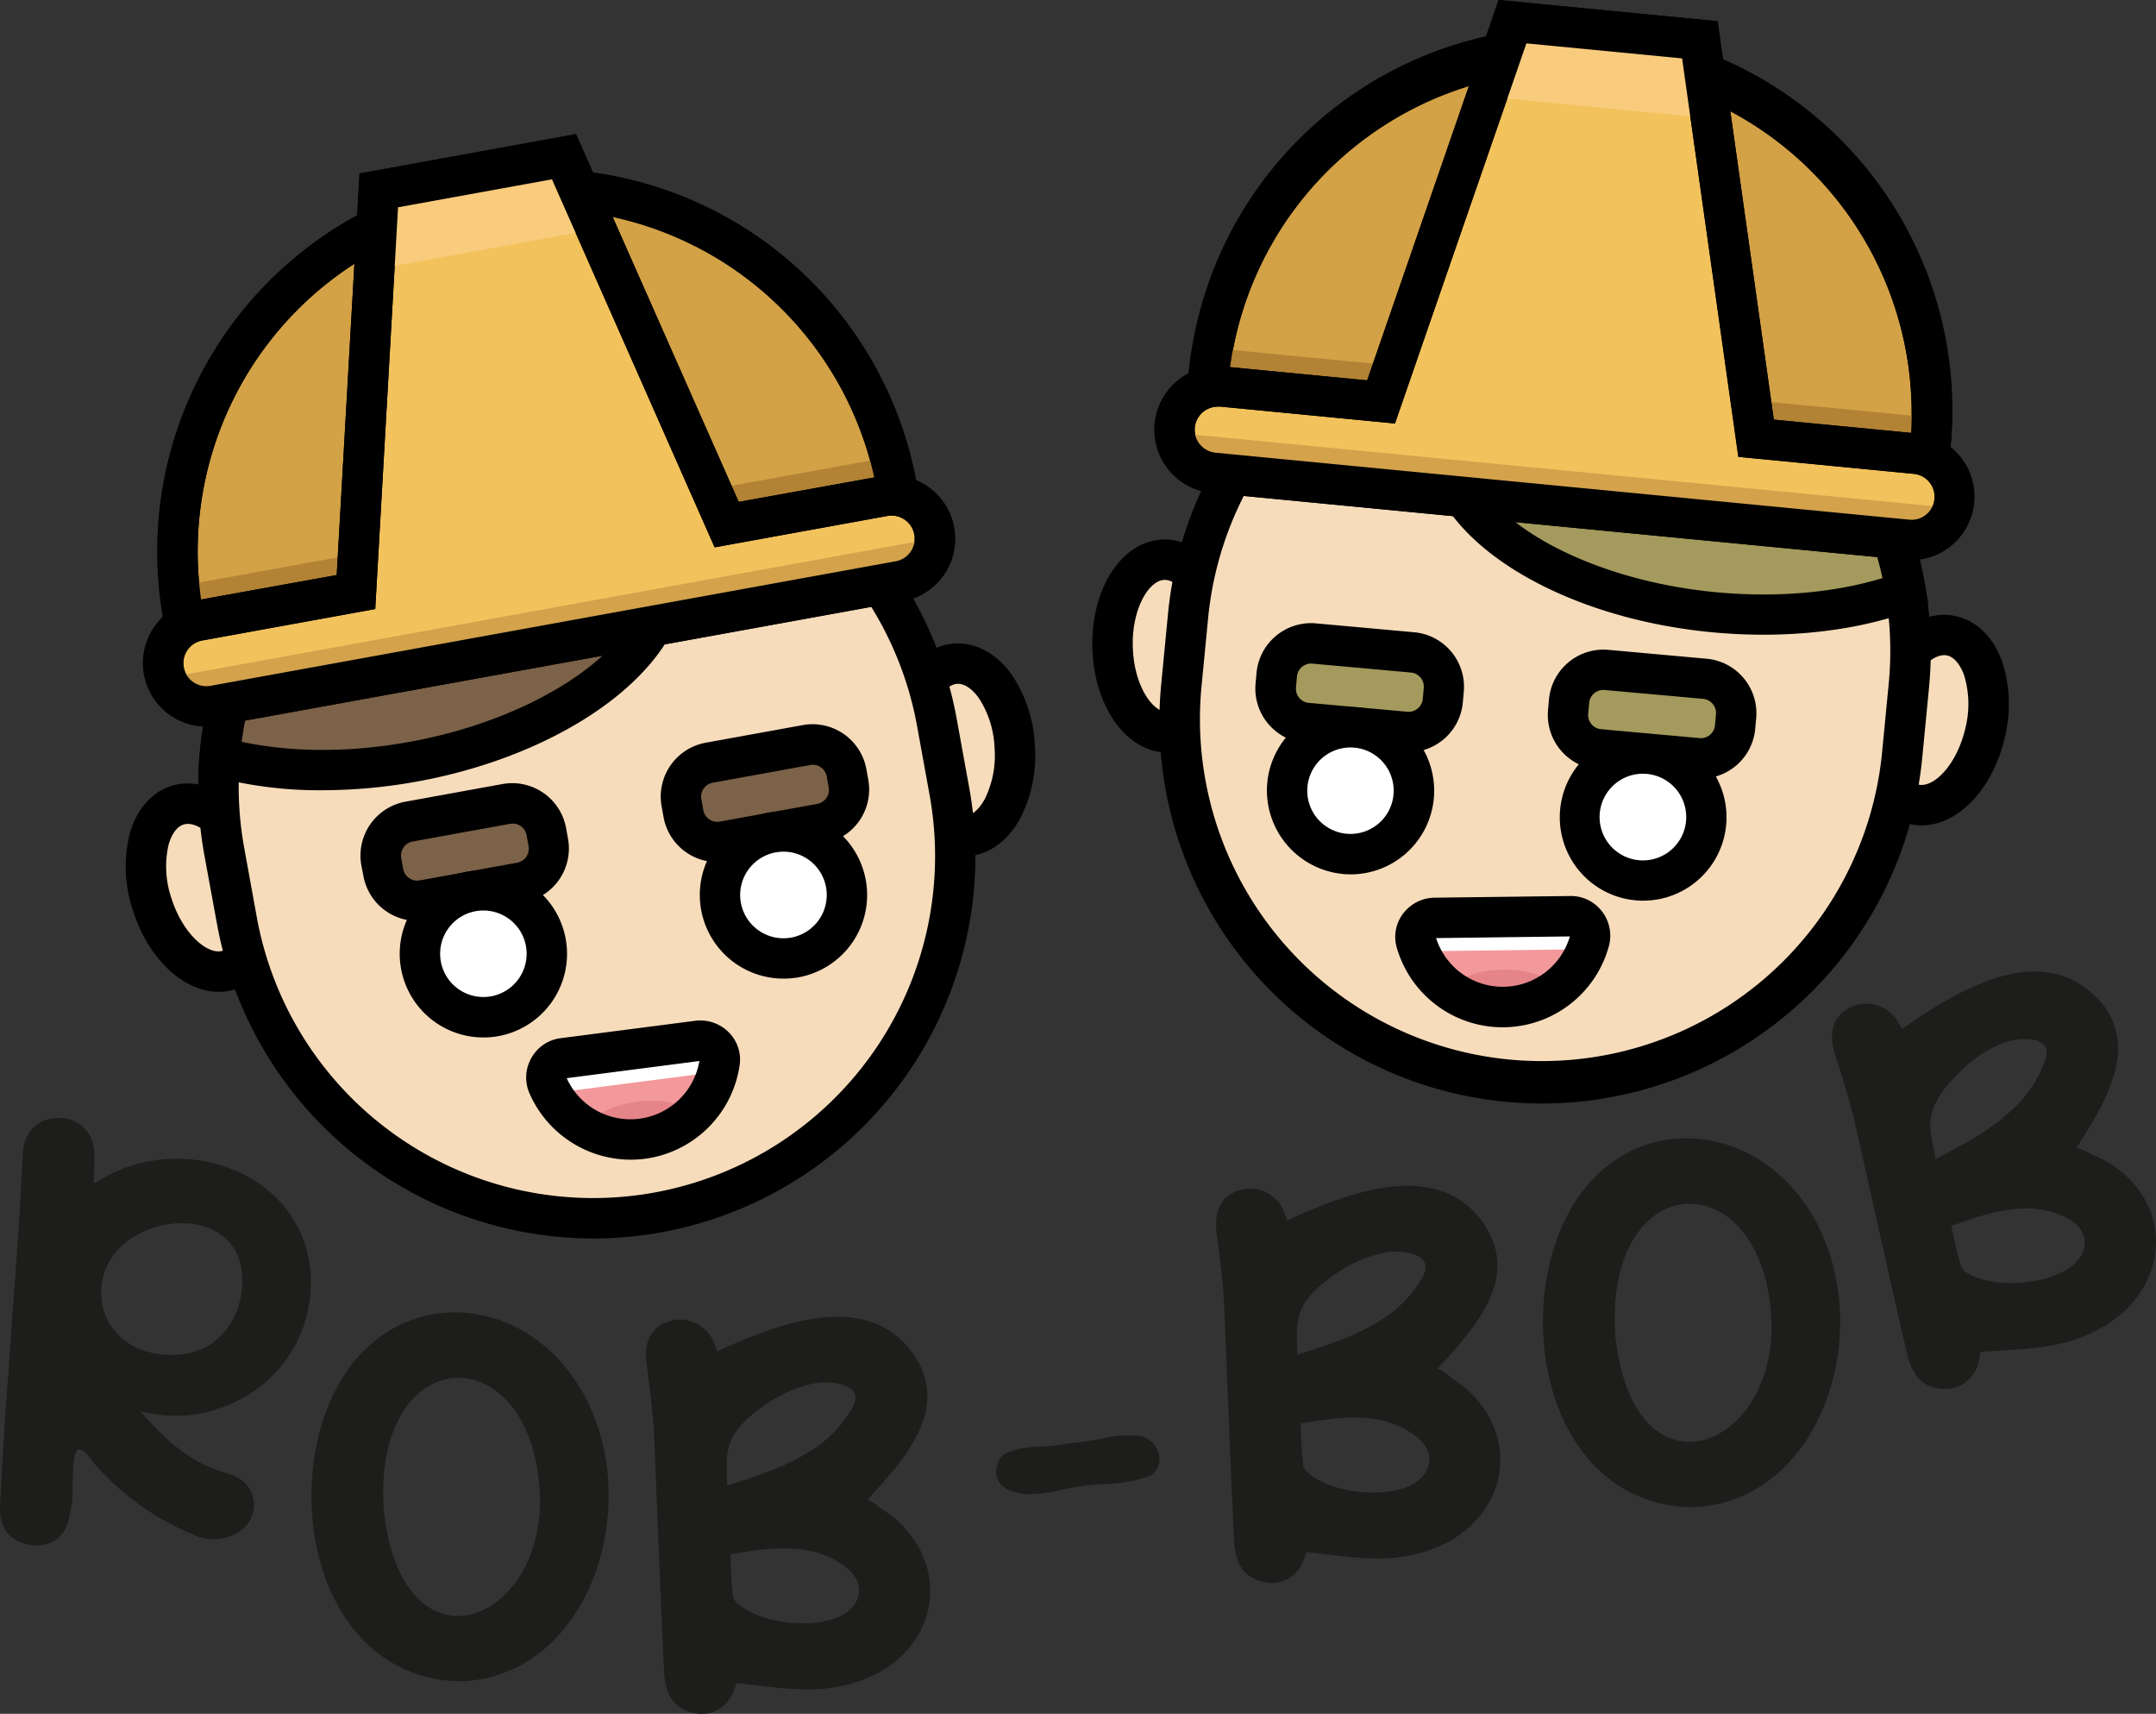 <svg xmlns="http://www.w3.org/2000/svg" viewBox="0 0 590.71 469.45"><rect x="0" y="0" width="590.71" height="469.45" fill="#333333" stroke="none"/><defs><style>.cls-1{fill:#1d1d1b;}.cls-2{fill:#f7dcbc;}.cls-3{fill:#7c6248;}.cls-4{fill:#d3a146;}.cls-5{fill:#b28335;}.cls-6{fill:#f2c25c;}.cls-7{fill:#fff;}.cls-8{fill:#f3999b;}.cls-9{fill:#e58589;}.cls-10{fill:#f9cc7d;}.cls-11{fill:#d3a24b;}.cls-12{fill:#a49a5d;}</style></defs><g id="Warstwa_2" data-name="Warstwa 2"><g id="Warstwa_1-2" data-name="Warstwa 1"><path class="cls-1" d="M62.25,403.58c4.6,1.25,7.29,4.47,7.31,8.61s-2.78,7.56-7.25,8.85a13.12,13.12,0,0,1-9.73-.85,72.61,72.61,0,0,1-27-19.58c-8-11.78-4.46,8.9-6.39,13.53-.52,5.92-4.28,9.46-9.69,9.14C3.62,423-.29,419.09,0,412.87c.59-12.3,1.32-24.58,2.29-36.69C3.12,363.38,4.16,350.75,5,338c.5-7.39.9-15.05,1.28-22.59.47-5.52,4.37-9.18,9.57-9.16a9.36,9.36,0,0,1,9.91,9c.24,2.7-.05,5.45-.08,9,25.42-16.81,62.28-1.16,59.32,30.49-2.27,23.77-25.88,37.53-46.57,31.75C45.28,394.52,52.53,401,62.25,403.58Zm-15.7-32.45c11.82.25,18.17-7.95,19.52-16.53,4.26-27.19-35.3-23.93-38.19-2.93C26.54,361.06,33.13,370.89,46.55,371.13Z"/><path class="cls-1" d="M103.18,452.58c-22.38-17.91-22.91-59.38-6.05-79.79,14.61-17.51,38.18-17,53.58-2.77,29.5,27.52,16.33,87.56-23,90.46A37,37,0,0,1,103.18,452.58ZM105,409.92c0,1.58.13,3.16.26,4.74,5.53,45.82,45.56,29.62,42.53-7.51C144.53,366.73,104.37,367.39,105,409.92Z"/><path class="cls-1" d="M200.51,464.31a9.27,9.27,0,0,1-8.95,5.13c-3.95-.39-7.38-2.37-8.69-6.45a17.56,17.56,0,0,1-.92-5.26c-1.06-21.73-1.85-43.72-2.77-65.44-.39-6.19-1.19-12.38-2-18.57-.93-6.18,1.31-10.4,6.31-11.85a10,10,0,0,1,12.38,6.59c.26.66.53,1.31.66,1.71,17.51-8.16,41.61-16.85,53.85.92A19.7,19.7,0,0,1,253,389c-2.89,8.42-9.61,15.53-15.27,21.72a21.67,21.67,0,0,1,2.37,1.45c2.11,1.71,4.48,3,6.45,5,13,12.64,10.4,31.6-5.26,40.69-7.77,4.34-16.07,5.4-24.63,4.74-4.74-.27-9.47-1.06-14.87-1.58A24.8,24.8,0,0,1,200.51,464.31Zm20.93-66.49a32.85,32.85,0,0,0,12.25-12.51c3.55-6.58-7.37-7.24-10.8-6.32-6.71,1.32-12.37,4.74-17.51,9.09-7.37,6.58-6.19,10.92-6.19,18.82C207.23,404.4,214.73,402,221.44,397.82Zm-20.67,39a3.84,3.84,0,0,0,1.45,2.5c6.45,5.53,20.67,7,28.18,3.3,5.79-3,6.71-8.83,1.84-12.91-9.08-7.63-21.72-5.79-32.12-3.95C200.25,429.55,200.38,433.11,200.77,436.79Z"/><path class="cls-1" d="M356.73,428.44a9.27,9.27,0,0,1-9,5.14c-3.95-.4-7.38-2.37-8.69-6.45a17.62,17.62,0,0,1-.92-5.27c-1.06-21.72-1.85-43.71-2.77-65.44-.39-6.18-1.18-12.37-2-18.56s1.31-10.4,6.32-11.85a9.93,9.93,0,0,1,12.37,6.58c.27.66.53,1.32.66,1.71,17.51-8.16,41.61-16.85,53.85.92,3.69,5.54,4.74,11.46,2.63,17.91-2.89,8.43-9.61,15.54-15.27,21.73a22.81,22.81,0,0,1,2.37,1.44c2.11,1.72,4.48,3,6.45,5,13,12.64,10.4,31.6-5.26,40.68-7.77,4.35-16.07,5.4-24.62,4.74-4.74-.26-9.48-1.05-14.88-1.58A24.27,24.27,0,0,1,356.73,428.44ZM377.66,362a32.85,32.85,0,0,0,12.25-12.51c3.55-6.58-7.37-7.24-10.8-6.31-6.71,1.31-12.37,4.74-17.51,9.08-7.37,6.58-6.19,10.93-6.19,18.83C363.45,368.54,371,366.17,377.66,362Zm-20.67,39a3.84,3.84,0,0,0,1.45,2.5c6.45,5.53,20.67,7,28.18,3.29,5.79-3,6.71-8.82,1.84-12.91-9.08-7.63-21.72-5.79-32.12-3.94C356.47,393.69,356.6,397.24,357,400.93Z"/><path class="cls-1" d="M440.59,404.89c-22.39-17.9-22.91-59.38-6.06-79.78,14.62-17.52,38.18-17,53.59-2.77,29.49,27.52,16.33,87.56-23,90.45A36.9,36.9,0,0,1,440.59,404.89Zm1.84-42.66c0,1.58.13,3.16.26,4.74,5.53,45.82,45.56,29.63,42.53-7.5C481.93,319.05,441.77,319.71,442.43,362.23Z"/><path class="cls-1" d="M541.9,373.75A9.28,9.28,0,0,1,534,380.4c-4,.32-7.68-1-9.71-4.79a17.88,17.88,0,0,1-1.84-5c-4.92-21.19-9.63-42.68-14.42-63.89-1.5-6-3.38-12-5.26-17.91s-.57-10.47,4.09-12.79a9.94,9.94,0,0,1,13.36,4.26c.38.6.75,1.2.95,1.57,15.77-11.16,37.93-24,53.15-8.72a19.7,19.7,0,0,1,5.79,17.15c-1.34,8.8-6.68,17-11.14,24.1a22.9,22.9,0,0,1,2.59,1c2.38,1.31,4.95,2.18,7.24,3.77,15.09,10.11,15.89,29.23,2.09,41-6.86,5.67-14.84,8.19-23.37,9.07-4.71.59-9.52.66-14.92,1.1A24.91,24.91,0,0,1,541.9,373.75Zm8.71-69.16a32.82,32.82,0,0,0,9.81-14.5c2.32-7.11-8.55-5.81-11.75-4.29-6.37,2.5-11.33,6.88-15.61,12.07-6.07,7.8-4.13,11.86-2.72,19.63C537.8,313.6,544.76,309.93,550.61,304.59Zm-13.37,42a3.84,3.84,0,0,0,1.87,2.2c7.34,4.29,21.59,3.17,28.31-1.8,5.16-4,5-9.88-.49-13-10.31-5.88-22.41-1.81-32.32,1.86C535.43,339.6,536.19,343.07,537.24,346.63Z"/><ellipse class="cls-2" cx="263.34" cy="205.4" rx="14.7" ry="23.65" transform="translate(-11.39 15.5) rotate(-3.3)"/><path d="M264.18,234.57c-5.52,0-10.87-3.13-14.78-8.68a37.73,37.73,0,0,1-6.26-19.32c-.94-16.34,7.19-29.65,18.52-30.31,5.83-.29,11.51,2.82,15.62,8.66a37.57,37.57,0,0,1,6.26,19.32h0a37.72,37.72,0,0,1-4,19.91c-3.41,6.27-8.7,10.06-14.52,10.39Q264.6,234.57,264.18,234.57Zm-1.68-47.26h-.2c-4.32.25-8.7,8.26-8.11,18.61a27,27,0,0,0,4.26,13.58c1.86,2.64,4,4.09,5.93,4s3.89-1.8,5.44-4.64a26.86,26.86,0,0,0,2.67-14h0a26.82,26.82,0,0,0-4.26-13.58C266.44,188.75,264.36,187.31,262.5,187.31Z"/><ellipse class="cls-2" cx="55.67" cy="243.14" rx="14.7" ry="23.65" transform="matrix(0.95, -0.3, 0.3, 0.95, -69.77, 27.55)"/><path d="M59.91,271.68c-9.58,0-19.35-9-23.56-22.53h0a37.67,37.67,0,0,1-.93-20.29c1.79-6.9,6-11.86,11.57-13.59,10.84-3.37,23.13,6.22,28,21.85s.19,30.51-10.64,33.88A14.73,14.73,0,0,1,59.91,271.68Zm-13-25.82c3.08,9.9,10,15.86,14.14,14.57s6.44-10.12,3.36-20-10-15.87-14.14-14.57c-1.82.57-3.34,2.69-4.15,5.81a26.94,26.94,0,0,0,.79,14.21Z"/><path class="cls-2" d="M256.7,197.83l3.44,18.93A99.21,99.21,0,0,1,64.92,252.23L61.48,233.3A99.21,99.21,0,0,1,215.57,134a99.19,99.19,0,0,1,41.13,63.82Z"/><path d="M162.48,339.24a104.91,104.91,0,0,1-103-86L56,234.29a104.74,104.74,0,1,1,206.11-37.45h0l3.44,18.93a104.73,104.73,0,0,1-84.32,121.77A105.44,105.44,0,0,1,162.48,339.24ZM159.3,121.87A93.63,93.63,0,0,0,66.92,232.31l3.44,18.93a93.67,93.67,0,0,0,184.33-33.49l-3.44-18.93a93.73,93.73,0,0,0-91.95-76.95Z"/><path class="cls-3" d="M228.33,144.52c-11.64,8.86-28,16.15-46.76,20.06-5.22,19.13-32.72,37.58-68.29,44-19.7,3.58-38.37,2.85-53.09-1.23a99.23,99.23,0,0,1,168.14-62.88Z"/><path d="M88.3,216.46a111.62,111.62,0,0,1-29.59-3.72l-4.41-1.22.38-4.57a104.79,104.79,0,0,1,177.52-66.4l4.59,4.48-5.11,3.89c-12,9.12-28.16,16.31-45.85,20.39-7.86,20.28-36.55,38.4-71.56,44.77A146.22,146.22,0,0,1,88.3,216.46ZM66.21,203.19c13.62,2.94,29.78,3,46.08,0,32.32-5.87,59.21-22.72,63.93-40.06l.9-3.27,3.32-.69c14.68-3,28.28-8.38,39-15.22-2.26-1.9-4.62-3.7-7.05-5.38A93.7,93.7,0,0,0,66.21,203.19Z"/><rect class="cls-3" x="104.39" y="222.46" width="45.98" height="21.86" rx="4.26" transform="translate(-39.67 26.53) rotate(-10.3)"/><path d="M114.29,252.26A15,15,0,0,1,99.58,240L99,237a15,15,0,0,1,12-17.39l26.7-4.85a15,15,0,0,1,17.39,12l.54,3a15,15,0,0,1-12,17.39L117,252A15.26,15.26,0,0,1,114.29,252.26Zm26.17-26.66a4.23,4.23,0,0,0-.7.06l-26.7,4.85a3.89,3.89,0,0,0-3.12,4.52l.53,3a3.89,3.89,0,0,0,4.52,3.13l26.7-4.85a3.9,3.9,0,0,0,3.13-4.52l-.54-3A3.89,3.89,0,0,0,140.46,225.6Z"/><path class="cls-4" d="M245.7,133.38c.27,1.47.51,2.92.7,4.37a96.86,96.86,0,0,1,.88,11.31l-193,35.06a96.29,96.29,0,0,1-3.16-10.89c-.33-1.43-.62-2.87-.88-4.34A99.32,99.32,0,1,1,245.7,133.38Z"/><path d="M50.64,190.41,49.07,186a102.07,102.07,0,0,1-3.34-11.52c-.34-1.49-.65-3-.93-4.58a104.86,104.86,0,1,1,206.35-37.49h0c.28,1.56.53,3.1.74,4.64a103.11,103.11,0,0,1,.92,11.93l.09,4.7ZM148.1,57.32A93.72,93.72,0,0,0,55.69,167.9c.25,1.38.52,2.73.83,4.08.45,2,1,3.92,1.53,5.83l183.48-33.33c-.14-2-.35-4-.62-6-.18-1.39-.41-2.75-.66-4.13A93.61,93.61,0,0,0,148.1,57.32Z"/><rect class="cls-5" x="49.89" y="142.95" width="193.79" height="15.74" transform="translate(-24.6 28.67) rotate(-10.3)"/><path d="M252.9,153.66,50.65,190.41,49.07,186a99.43,99.43,0,0,1-3.33-11.52c-.35-1.49-.66-3-.94-4.58A104.79,104.79,0,0,1,97.47,59.17,106.15,106.15,0,0,1,162.92,47.3a104.76,104.76,0,0,1,88.23,85.09c.28,1.56.53,3.1.74,4.64a102.77,102.77,0,0,1,.92,11.93ZM58.05,177.81l183.48-33.34q-.21-3-.62-6c-.18-1.39-.41-2.75-.66-4.13a93.69,93.69,0,0,0-78.9-76.11,95,95,0,0,0-58.56,10.62,93.74,93.74,0,0,0-47.1,99c.25,1.38.52,2.73.83,4.07C57,174,57.48,175.9,58.05,177.81Z"/><path class="cls-6" d="M256,145.43a11.83,11.83,0,0,1-9.53,13.76L58.67,193.3A11.85,11.85,0,0,1,54.43,170l43.1-7.83,5.37-94.63.89-15.42,50.74-9.22L160.79,57l38.31,86.67,43.09-7.83A11.85,11.85,0,0,1,256,145.43Z"/><path d="M56.51,199a17.39,17.39,0,0,1-3.07-34.49l38.81-7,6.26-110,59.31-10.78L202.4,137.48l38.8-7a17.37,17.37,0,0,1,20.2,14h0a17.35,17.35,0,0,1-14,20.19L59.66,198.75A17.73,17.73,0,0,1,56.51,199ZM109.06,56.78l-6.25,110.05-47.39,8.61a6.31,6.31,0,1,0,2.26,12.42l187.76-34.12a6.3,6.3,0,0,0,5.07-7.32h0a6.33,6.33,0,0,0-7.33-5.1l-47.38,8.61L151.23,49.12Z"/><rect class="cls-3" x="186.61" y="206.35" width="45.98" height="21.86" rx="4.26" transform="translate(-35.47 40.97) rotate(-10.3)"/><path d="M196.49,236.15a15,15,0,0,1-14.68-12.29l-.54-3a15,15,0,0,1,12-17.4l26.7-4.85a15,15,0,0,1,17.39,12l.54,3a15,15,0,0,1-12,17.39l-26.7,4.85A14.69,14.69,0,0,1,196.49,236.15Zm26.19-26.67a3.23,3.23,0,0,0-.69.07l-26.7,4.85a3.89,3.89,0,0,0-3.13,4.52l.54,3a3.89,3.89,0,0,0,4.52,3.13l26.7-4.85a3.89,3.89,0,0,0,3.13-4.52l-.54-3A3.9,3.9,0,0,0,222.68,209.48Z"/><circle class="cls-7" cx="132.44" cy="261.25" r="17.38"/><path d="M132.39,284.18a22.92,22.92,0,1,1,22.6-27h0a22.92,22.92,0,0,1-18.45,26.64A23.38,23.38,0,0,1,132.39,284.18Zm.06-34.78a11.85,11.85,0,1,0,11.65,9.73h0A11.87,11.87,0,0,0,132.45,249.4Z"/><circle class="cls-7" cx="214.66" cy="245.14" r="17.38"/><path d="M214.61,268.06a22.92,22.92,0,1,1,22.6-27h0a22.92,22.92,0,0,1-18.45,26.65A23.28,23.28,0,0,1,214.61,268.06Zm.06-34.77a12,12,0,0,0-2.13.19,11.86,11.86,0,1,0,2.13-.19Z"/><path class="cls-8" d="M191.22,285.1a5.27,5.27,0,0,1,6,5.82,24.66,24.66,0,0,1-47,6.43,5.34,5.34,0,0,1,4.15-7.48Z"/><rect class="cls-7" x="153.58" y="290.95" width="40.07" height="5.58" transform="translate(-36.24 24.69) rotate(-7.37)"/><ellipse class="cls-9" cx="175.22" cy="306.72" rx="12.97" ry="4.98" transform="translate(-37.89 25.01) rotate(-7.37)"/><path d="M176.64,317.42a30.33,30.33,0,0,1-31.54-17.86,10.84,10.84,0,0,1,.5-9.79,10.7,10.7,0,0,1,8-5.39l36.9-4.77a11,11,0,0,1,9.16,3.15,10.54,10.54,0,0,1,3,8.93A30.25,30.25,0,0,1,176.64,317.42Zm-21.37-22.09a19.16,19.16,0,0,0,36.35-4.7Z"/><rect class="cls-10" x="100.69" y="49.97" width="60.8" height="18.51" transform="translate(-8.48 24.39) rotate(-10.3)"/><rect class="cls-11" x="47.64" y="166.54" width="207.45" height="7.1" transform="translate(-27.97 29.8) rotate(-10.3)"/><path d="M247.42,164.63,59.66,198.75a17.41,17.41,0,0,1-20.22-14,17.42,17.42,0,0,1,14-20.23l38.81-7,6.26-110,59.31-10.78L202.4,137.48l38.8-7a17.38,17.38,0,1,1,6.22,34.2Zm-192,10.81a6.31,6.31,0,1,0,2.26,12.42l187.76-34.12a6.3,6.3,0,0,0,5.07-7.32,6.32,6.32,0,0,0-7.33-5.1l-47.38,8.61L151.23,49.12l-42.17,7.66-6.25,110.05Z"/><ellipse class="cls-2" cx="319.52" cy="176.94" rx="14.7" ry="23.65" transform="translate(-4.47 8.32) rotate(-1.48)"/><path d="M319.88,206.13c-11.16,0-20.17-12.49-20.59-28.66h0c-.42-16.36,8.13-29.41,19.47-29.7s20.56,12.29,21,28.65-8.13,29.41-19.47,29.7Zm-9.52-28.95c.26,10.29,5.23,17.88,9.53,17.88h.1c4.32-.11,8.95-8,8.69-18.34s-5.24-17.88-9.54-17.88h-.09c-4.33.11-9,8-8.69,18.35Z"/><ellipse class="cls-2" cx="529.61" cy="197.23" rx="23.65" ry="14.7" transform="translate(222.3 671.52) rotate(-77.49)"/><path d="M526.51,226.08a14.7,14.7,0,0,1-3.22-.35c-11.08-2.46-17-16.9-13.43-32.88a37.7,37.7,0,0,1,9.27-18.07c5-5.1,11.12-7.3,16.81-6s10.3,5.85,12.66,12.59a37.64,37.64,0,0,1,.76,20.29h0C546.16,216.05,536.51,226.08,526.51,226.08Zm6.21-46.62c-1.71,0-3.73,1.08-5.68,3.07a27,27,0,0,0-6.38,12.72c-2.24,10.12.8,18.73,5,19.67s10.63-5.58,12.88-15.7h0a27,27,0,0,0-.4-14.23c-1.07-3-2.76-5-4.62-5.44A3.68,3.68,0,0,0,532.72,179.46Z"/><path class="cls-2" d="M325.51,168.84,323.66,188a99.2,99.2,0,0,0,197.49,19.08L523,187.92a99.2,99.2,0,1,0-197.49-19.08Z"/><path d="M422.59,302.27q-5.11,0-10.26-.49a104.74,104.74,0,0,1-94.18-114.32L320,168.31a103.94,103.94,0,0,1,25.15-58.59,105.05,105.05,0,0,1,12.5-12.18,104.71,104.71,0,0,1,170.86,90.91l-1.85,19.15a104.75,104.75,0,0,1-104.07,94.67Zm1.48-217.56A93.66,93.66,0,0,0,331,169.37l-1.85,19.16a93.67,93.67,0,0,0,186.47,18l1.85-19.16A93.57,93.57,0,0,0,433.25,85.15C430.18,84.85,427.11,84.71,424.07,84.71Z"/><path class="cls-12" d="M349.33,113.35c12.34,7.87,29.21,13.77,48.27,16.1,6.79,18.63,35.73,34.72,71.73,38.2,19.92,1.92,38.47-.36,52.79-5.65a99.22,99.22,0,0,0-172.79-48.65Z"/><path d="M483.15,173.86c-4.73,0-9.53-.23-14.36-.7-35.42-3.42-65.52-19.09-75-38.64-18-2.6-34.69-8.41-47.4-16.5l-5.41-3.45,4.21-4.85a105.05,105.05,0,0,1,12.5-12.18A104.77,104.77,0,0,1,527.58,161.1l.76,4.51L524,167.2C512.18,171.58,498,173.86,483.15,173.86ZM358.12,112C369.4,118,383.39,122.13,398.28,124l3.36.41,1.17,3.19c6.15,16.89,34.35,31.43,67.05,34.59,16.49,1.59,32.59.23,45.92-3.84a93.71,93.71,0,0,0-151.1-52.21C362.4,108,360.21,110,358.12,112Z"/><path class="cls-4" d="M331.09,103.7c-.14,1.49-.26,3-.33,4.42a95.23,95.23,0,0,0,.07,11.34l195.24,18.85a95.12,95.12,0,0,0,2.23-11.12c.22-1.45.38-2.91.53-4.39a99.33,99.33,0,1,0-197.74-19.1Z"/><path d="M530.22,144.28,325.61,124.51l-.31-4.69a104.1,104.1,0,0,1-.07-12c.08-1.53.2-3.08.35-4.66h0a104.87,104.87,0,1,1,208.76,20.16c-.16,1.58-.33,3.12-.56,4.67a102.3,102.3,0,0,1-2.36,11.73Zm-194-29.87,185.62,17.93q.62-2.93,1-5.92c.21-1.39.36-2.76.5-4.15a93.79,93.79,0,1,0-186.72-18h0c-.13,1.39-.24,2.77-.31,4.15C336.18,110.4,336.14,112.42,336.17,114.41Z"/><rect class="cls-5" x="334.22" y="104.97" width="193.79" height="15.74" transform="translate(849.38 266.6) rotate(-174.48)"/><path d="M325.3,119.82a103.8,103.8,0,0,1-.07-12c.08-1.55.2-3.1.35-4.68A104.77,104.77,0,0,1,406.4,11a106.17,106.17,0,0,1,66.22,6.37,104.8,104.8,0,0,1,61.72,105.94c-.16,1.58-.33,3.12-.55,4.64a103.69,103.69,0,0,1-2.37,11.76l-1.2,4.54L325.61,124.51Zm197.53,6.57c.2-1.36.35-2.73.49-4.12a93.74,93.74,0,0,0-55.2-94.76,95,95,0,0,0-59.23-5.7,93.72,93.72,0,0,0-72.29,82.42c-.13,1.39-.24,2.77-.31,4.18q-.17,3-.12,6l185.62,17.93C522.2,130.39,522.54,128.4,522.83,126.39Z"/><path class="cls-6" d="M321.88,116.56a11.82,11.82,0,0,0,10.64,12.92l190,18.34a11.84,11.84,0,1,0,2.28-23.58L481.15,120,467.91,26.18l-2.17-15.29-51.33-5-5.06,14.61-31,89.57-43.6-4.21A11.83,11.83,0,0,0,321.88,116.56Z"/><path d="M523.64,153.42a16.28,16.28,0,0,1-1.7-.09L332,135a17.38,17.38,0,1,1,3.34-34.6l39.25,3.79L410.6,0l60,5.8L486,114.94l39.26,3.79a17.39,17.39,0,0,1-1.64,34.69Zm-190-42a6.31,6.31,0,0,0-6.27,5.71h0a6.3,6.3,0,0,0,5.67,6.88l190,18.34a6.31,6.31,0,1,0,1.21-12.56l-47.93-4.63L460.87,16l-42.66-4.12L382.2,116l-47.94-4.64Z"/><path class="cls-8" d="M393.08,251.43A5.26,5.26,0,0,0,388,258a24.65,24.65,0,0,0,47.44-.25,5.33,5.33,0,0,0-5.16-6.81Z"/><rect class="cls-7" x="391.7" y="254.72" width="40.07" height="5.58" transform="translate(826.63 509.89) rotate(179.29)"/><ellipse class="cls-9" cx="411.96" cy="270.58" rx="12.97" ry="4.98" transform="translate(-3.33 5.14) rotate(-0.71)"/><path d="M382.69,259.56a10.53,10.53,0,0,1,1.7-9.26,11,11,0,0,1,8.63-4.41l37.2-.46a10.71,10.71,0,0,1,8.69,4.21,10.88,10.88,0,0,1,1.87,9.62,30.18,30.18,0,0,1-58.09.3Zm10.78-2.6a19.16,19.16,0,0,0,36.65-.46Z"/><rect class="cls-10" x="408.72" y="11" width="60.8" height="18.51" transform="translate(874.26 82.63) rotate(-174.48)"/><rect class="cls-11" x="324.43" y="128.87" width="207.45" height="7.1" transform="translate(841.6 305.39) rotate(-174.48)"/><path d="M320.25,128.75a17.39,17.39,0,0,1,15.08-28.36l39.25,3.79L410.6,0l60,5.8L486,114.94l39.26,3.79a17.38,17.38,0,1,1-3.34,34.6L332,135A17.25,17.25,0,0,1,320.25,128.75Zm156-3.63L460.87,16l-42.66-4.12L382.2,116l-47.94-4.63A6.31,6.31,0,1,0,333.05,124l190,18.34a6.31,6.31,0,1,0,1.22-12.56Z"/><rect class="cls-12" x="429.67" y="184.66" width="45.98" height="21.86" rx="4.26" transform="translate(885.94 431.01) rotate(-174.85)"/><path d="M466.05,213.27c-.45,0-.9,0-1.36-.07l-27-2.43a15,15,0,0,1-13.56-16.24l.27-3A15,15,0,0,1,440.62,178l27,2.44a15,15,0,0,1,13.55,16.24l-.27,3A15,15,0,0,1,466.05,213.27Zm-27.39-13.53,27,2.44a3.88,3.88,0,0,0,4.22-3.53l.27-3a3.9,3.9,0,0,0-3.52-4.22l-27-2.43a3.89,3.89,0,0,0-4.22,3.52l-.27,3a3.89,3.89,0,0,0,3.52,4.22Z"/><rect class="cls-12" x="349.58" y="177.44" width="45.98" height="21.86" rx="4.26" transform="translate(726.72 409.42) rotate(-174.85)"/><path d="M386,206.05c-.45,0-.91,0-1.37-.06l-27-2.44A15,15,0,0,1,344,187.31l.27-3a15,15,0,0,1,16.24-13.56l27,2.44a15,15,0,0,1,13.55,16.24l-.27,3A15,15,0,0,1,386,206.05Zm-26.78-24.29a3.9,3.9,0,0,0-3.87,3.54l-.27,3a3.89,3.89,0,0,0,3.52,4.23l27,2.43a3.83,3.83,0,0,0,2.83-.89,3.87,3.87,0,0,0,1.39-2.63l.27-3a3.89,3.89,0,0,0-3.53-4.22l-27-2.44Z"/><circle class="cls-7" cx="450.12" cy="223.79" r="17.38"/><path d="M450.14,246.71c-.69,0-1.38,0-2.08-.1a22.84,22.84,0,1,1,2.08.1Zm0-34.77a11.87,11.87,0,1,0,1.08.05A9.76,9.76,0,0,0,450.1,211.94Z"/><circle class="cls-7" cx="370.02" cy="216.57" r="17.38"/><path d="M370.06,239.49c-.69,0-1.39,0-2.09-.09a23,23,0,0,1-20.77-24.89h0a22.92,22.92,0,1,1,22.86,25Zm-11.84-24a11.84,11.84,0,1,0,4.21-8,11.87,11.87,0,0,0-4.21,8Z"/><path class="cls-1" d="M293.42,395.27a74.47,74.47,0,0,0,9.46-1.42,29.1,29.1,0,0,1,9.81-.45,6.52,6.52,0,0,1,4.78,4.91,5.32,5.32,0,0,1-2.19,5.88,38.47,38.47,0,0,1-11.89,2.28,63.85,63.85,0,0,0-12,1.53q-8.16,1.88-12.17,1c-2.66-.58-4.46-1.54-5.38-2.89a5.08,5.08,0,0,1-.73-4.43,5.8,5.8,0,0,1,2.09-3.4,23.34,23.34,0,0,1,8.93-2A56.81,56.81,0,0,0,293.42,395.27Z"/></g></g></svg>